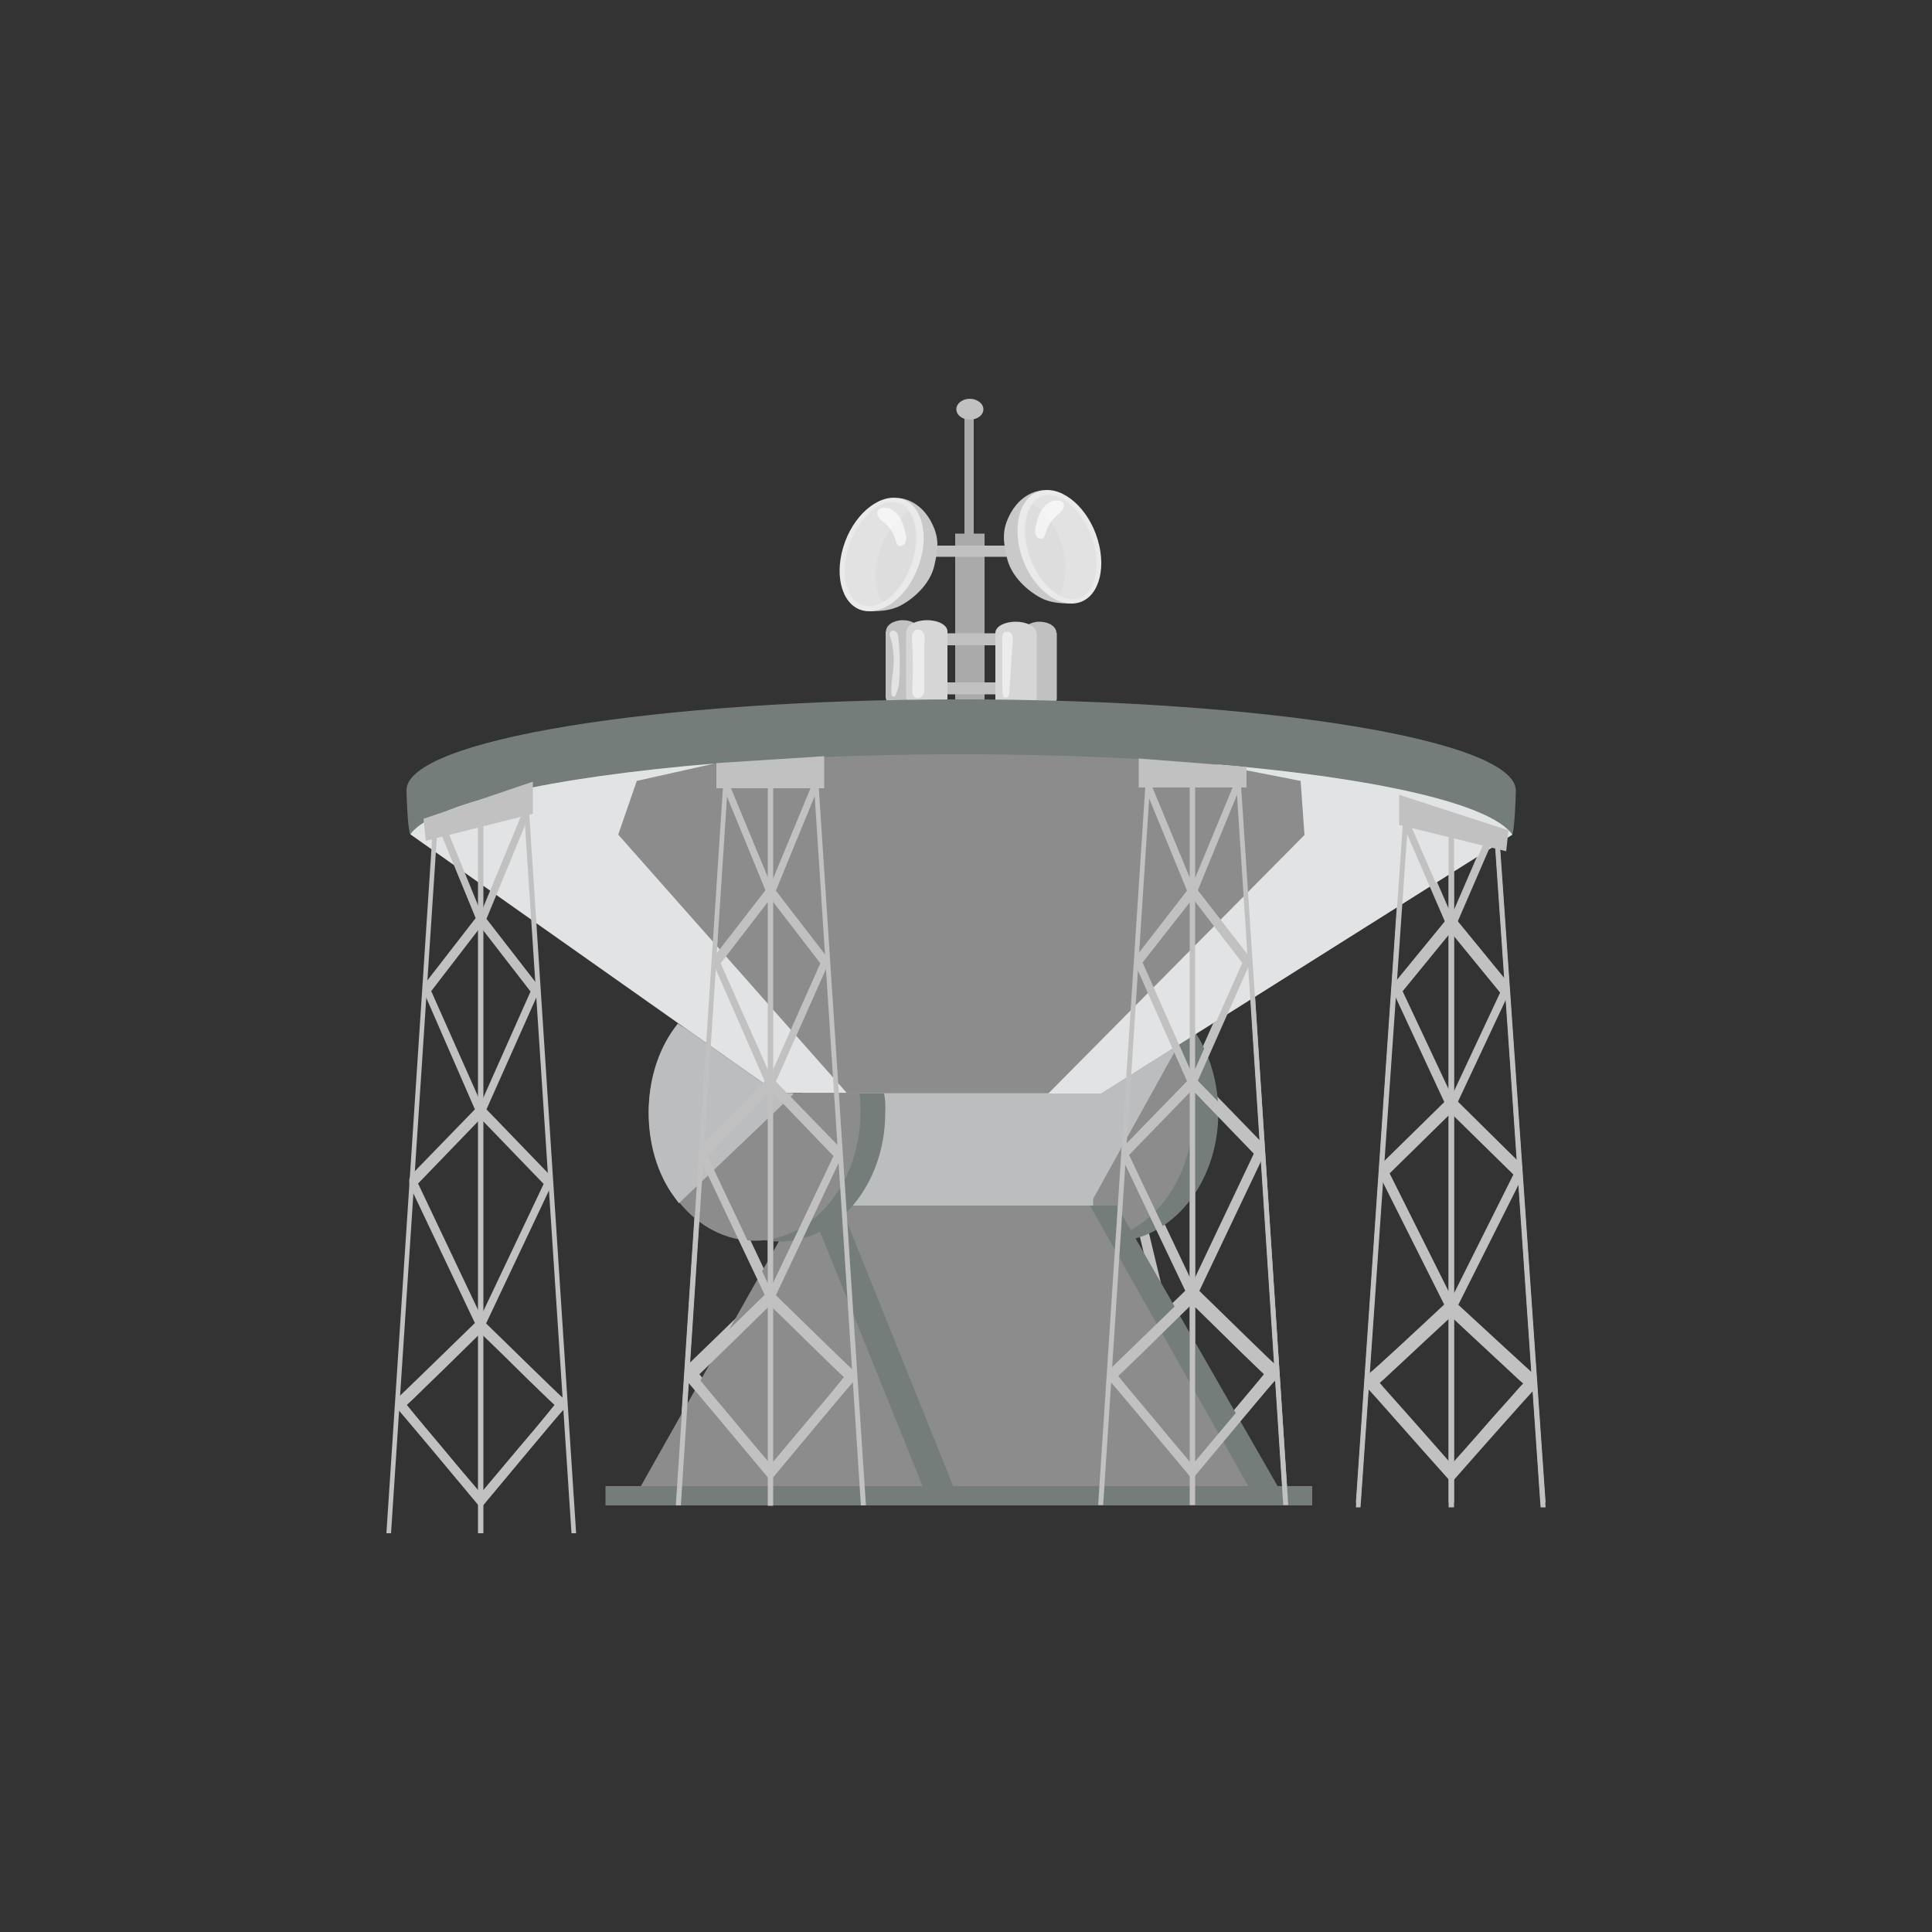 <?xml version="1.0" encoding="utf-8"?>
<!-- Generator: Adobe Illustrator 24.2.3, SVG Export Plug-In . SVG Version: 6.00 Build 0)  -->
<svg version="1.1" id="Layer_1" xmlns="http://www.w3.org/2000/svg" xmlns:xlink="http://www.w3.org/1999/xlink" x="0px" y="0px"
	 viewBox="0 0 500 500" style="enable-background:new 0 0 500 500;" xml:space="preserve">
<rect x="0" y="0" width="500" height="500" fill="#333333" stroke="none"/>
<style type="text/css">
	.st0{fill:#AAAAAA;}
	.st1{fill:#C1C1C1;}
	.st2{fill:#D6D6D6;}
	.st3{opacity:0.54;}
	.st4{fill:#FFFFFF;}
	.st5{fill:#C9C9C9;}
	.st6{fill:#EAEAEA;}
	.st7{fill:#E2E2E2;}
	.st8{fill:#DDDDDD;}
	.st9{opacity:0.66;}
	.st10{fill:#747D79;}
	.st11{fill:#8B8C8B;}
	.st12{fill:#B6C2BA;}
	.st13{fill:#545C59;}
	.st14{fill:#BBBDBF;}
	.st15{fill:#E2E3E4;}
</style>
<g>
	<rect x="247.2" y="138.1" class="st0" width="7.6" height="91.2"/>
	<rect x="236.9" y="163.9" class="st1" width="28.7" height="3.1"/>
	<rect x="236.9" y="176.6" class="st1" width="28.7" height="3.1"/>
	<path class="st1" d="M233.7,160.5c-2.5,0-4.4,1.3-4.4,2.9h-0.1v17.3h0.1c0,1.6,2,2.9,4.4,2.9c2.4,0,4.4-1.3,4.4-2.9v-17.3
		C238.1,161.8,236.1,160.5,233.7,160.5z"/>
	<path class="st2" d="M239.9,160.5c-2.9,0-5.3,1.3-5.3,2.9h-0.1v17.3h0.1c0,1.6,2.4,2.9,5.3,2.9s5.3-1.3,5.3-2.9v-17.3
		C245.2,161.8,242.9,160.5,239.9,160.5z"/>
	<path class="st1" d="M269,160.9c2.5,0,4.4,1.3,4.4,2.9h0.1v17.3h-0.1c0,1.6-2,2.9-4.4,2.9c-2.4,0-4.4-1.3-4.4-2.9v-17.2
		C264.7,162.2,266.6,160.9,269,160.9z"/>
	<path class="st2" d="M262.9,160.9c2.9,0,5.3,1.3,5.3,2.9h0.1v17.3h-0.1c0,1.6-2.4,2.9-5.3,2.9s-5.3-1.3-5.3-2.9v-17.2
		C257.5,162.2,259.9,160.9,262.9,160.9z"/>
	<g class="st3">
		<path class="st4" d="M236,165.2c0.3,4.5,0.3,8.9,0.1,13.4c0,0.8,0.1,1.7,1,2c0.7,0.2,1.4-0.2,1.8-0.7c0.3-0.5,0.4-1.1,0.3-1.7
			c0-3.6,0-7.3,0-10.9c0-1,0.6-3.6-1-4.2C236.4,162.4,235.9,164.3,236,165.2z"/>
	</g>
	<g class="st3">
		<path class="st4" d="M259.4,176.4c0,1.1,0,2.2,0.1,3.3c0,0.3,0.2,0.6,0.4,0.8c0.3,0.2,0.8,0,1-0.3c0.2-0.3,0.3-0.5,0.3-0.9
			c0.3-4.1,0.5-8.2,0.8-12.3c0.1-0.9,0.5-3.2-1.1-3.5c-2-0.3-1.5,2.1-1.5,3C259.4,169.8,259.4,173,259.4,176.4z"/>
	</g>
	<g class="st3">
		<path class="st4" d="M230.3,163.8c-0.1,0.3-0.1,0.8,0.1,1.1c0.7,2.1,0.9,4.3,0.9,6.5c-0.1,2.7-0.8,5.5-0.6,8.2
			c0,0.3,0.2,0.6,0.5,0.7c0.3,0,0.5-0.2,0.6-0.4c0.5-1.1,0.9-2.4,0.9-3.6c0.3-3.9,0.2-8-0.3-11.9
			C232.2,163.3,230.7,162.6,230.3,163.8z"/>
	</g>
	<rect x="222.7" y="227.4" class="st1" width="56.3" height="4.5"/>
	<rect x="222.7" y="215.5" class="st1" width="56.3" height="1.3"/>
	<rect x="222.7" y="219.5" class="st1" width="56.3" height="0.6"/>
	<rect x="222.7" y="215.5" class="st1" width="1" height="16.4"/>
	<rect x="231.3" y="215.5" class="st1" width="1" height="16.4"/>
	<rect x="241.9" y="215.5" class="st1" width="1" height="16.4"/>
	<rect x="250.3" y="215.5" class="st1" width="1" height="16.4"/>
	<rect x="259.2" y="215.5" class="st1" width="1" height="16.4"/>
	<rect x="268.2" y="215.5" class="st1" width="1" height="16.4"/>
	<rect x="277.9" y="215.5" class="st1" width="1" height="16.4"/>
	<rect x="249.4" y="229.9" class="st1" width="4" height="153.3"/>
	<path class="st1" d="M190.6,384.2h-0.3c-0.7-0.1-1.1-0.6-1-1.2c0.1-0.4,9.2-38.2,18.3-75.6c5.3-21.9,9.5-39.5,12.6-52
		c1.8-7.5,3.3-13.3,4.2-17.2c1.7-6.9,1.7-6.9,2.1-7.1c0.5-0.4,1.3-0.4,1.8,0c0.3,0.3,0.4,0.7,0.3,1c-0.9,2.8-24.3,100.1-36.7,151.3
		C191.6,384,191.1,384.3,190.6,384.2z M228.2,232.5L228.2,232.5z"/>
	<path class="st1" d="M206.4,384.2c-0.6,0.1-1.2-0.3-1.3-1c0-0.8,22.4-116.2,29.1-151.6c0.2-0.6,0.9-0.9,1.5-0.9
		c0.7,0.1,1.2,0.6,1,1.1c-0.3,1.5-28.8,148.8-29.1,151.4C207.5,383.9,207,384.3,206.4,384.2z M207.7,383.3L207.7,383.3z"/>
	<path class="st1" d="M207.1,379.9c-0.2,0-0.3-0.1-0.5-0.2l-12-15c-0.1-0.1-0.1-0.3-0.1-0.3c0.1-0.2,0.2-0.3,0.3-0.3l15.9-7.3
		l-9.9-17.7c-0.1-0.2,0-0.4,0.2-0.5c0,0,0,0,0.1,0l14.6-6.7l-8.7-17.8c-0.1-0.2,0-0.4,0.2-0.5l0,0l13.2-6.2l-7.8-16.8
		c-0.1-0.2,0-0.4,0.3-0.5l0,0l12-5.9l-7.8-11.7c-0.1-0.2-0.1-0.4,0.1-0.5l0,0l11.7-8.1l-6.4-13.7c-0.1-0.1,0-0.3,0.1-0.3
		c0.1-0.1,0.3-0.2,0.4-0.3l8.9-1.5l-5.8-12.2c-0.1-0.3,0-0.4,0.3-0.5h0.1l10.7-3.8c0.3-0.1,0.6,0,0.8,0.3c0.1,0.2,0,0.4-0.2,0.6
		h-0.1l-10.2,3.6l5.9,12.3c0.1,0.1,0.1,0.3,0,0.3c-0.1,0.1-0.3,0.2-0.4,0.3l-8.9,1.5l6.3,13.5c0.1,0.2,0,0.4-0.2,0.5l-11.7,8.1
		l7.8,11.8c0.1,0.2,0.1,0.4-0.2,0.6h-0.1l-12.1,6l7.8,16.8c0.1,0.2,0,0.4-0.3,0.5l0,0l-13.3,6.1l8.7,17.8c0.1,0.2,0,0.4-0.3,0.5l0,0
		l-14.5,6.5l9.9,17.7c0.1,0.2,0,0.4-0.2,0.5h-0.1l-15.8,7.3l11.7,14.6c0.2,0.2,0.1,0.4-0.1,0.6l-0.1,0.1
		C207.3,379.9,207.2,379.9,207.1,379.9z"/>
	<path class="st1" d="M311.5,384.2c-0.5,0.1-1.1-0.3-1.3-0.9c-12.3-51.3-35.7-148.5-36.7-151.3c-0.2-0.3,0-0.8,0.3-1
		c0.5-0.4,1.3-0.4,1.8,0c0.3,0.3,0.3,0.3,2.1,7.1c0.9,3.9,2.4,9.8,4.2,17.2c3.1,12.6,7.3,30.1,12.6,52c9,37.4,18.1,75.3,18.3,75.6
		c0.1,0.5-0.3,1-1,1.2H311.5z M273.7,232.5L273.7,232.5z M273.7,232.5L273.7,232.5z"/>
	<path class="st1" d="M295.6,384.2c-0.6,0.1-1.1-0.3-1.3-0.9c-0.3-2.6-28.9-149.9-29.1-151.4c-0.1-0.5,0.3-1,1.1-1.1
		c0.6-0.1,1.3,0.3,1.5,0.9c6.9,35.4,29.1,150.9,29.1,151.6C296.7,383.9,296.2,384.3,295.6,384.2z M294.3,383.3L294.3,383.3
		L294.3,383.3z"/>
	<path class="st1" d="M294.9,379.9c-0.1,0-0.3,0-0.3-0.1c-0.2-0.1-0.3-0.3-0.3-0.5c0,0,0-0.1,0.1-0.1l11.7-14.6l-15.8-7.3
		c-0.3-0.1-0.3-0.3-0.3-0.5v-0.1l9.9-17.7l-14.5-6.7c-0.3-0.1-0.3-0.3-0.3-0.5l0,0l8.7-17.8l-13.2-6.2c-0.3-0.1-0.3-0.3-0.3-0.5l0,0
		l7.8-16.8l-12.1-6c-0.2-0.1-0.3-0.3-0.3-0.5V284l7.8-11.8l-11.7-8.1c-0.2-0.1-0.3-0.3-0.2-0.5l6.3-13.5l-8.9-1.5
		c-0.2,0-0.3-0.1-0.4-0.3c-0.1-0.1-0.1-0.3,0-0.3l5.9-12.3l-10.2-3.6c-0.3-0.1-0.3-0.3-0.3-0.5v-0.1c0.2-0.3,0.5-0.3,0.8-0.3
		l10.7,3.8c0.3,0.1,0.3,0.3,0.3,0.5v0.1l-5.8,12.2l8.9,1.5c0.2,0,0.3,0.1,0.4,0.3c0.1,0.1,0.1,0.3,0,0.3l-6.4,13.7l11.7,8.1
		c0.2,0.1,0.3,0.3,0.2,0.5l0,0l-7.8,11.7l12,5.9c0.2,0.1,0.3,0.3,0.3,0.5l0,0l-7.8,16.8l13.2,6.2c0.3,0.1,0.3,0.3,0.3,0.5l0,0
		l-8.7,17.8l14.6,6.7c0.3,0.1,0.3,0.3,0.3,0.5c0,0,0,0,0,0.1l-9.9,17.7l15.9,7.3c0.1,0.1,0.3,0.2,0.3,0.3c0.1,0.1,0,0.3-0.1,0.3
		l-12,15C295.3,379.9,295.1,379.9,294.9,379.9z"/>
	<rect x="240.3" y="141.2" class="st1" width="22.5" height="2.9"/>
	<path class="st5" d="M277.9,156.1c0,0-4.9,0.5-8.4-1.3s-7.8-5.6-8.9-10.4c-1.1-4.8-1.3-7.5,1-11.7c3.3-5.8,8.3-5.8,8.3-5.8
		L277.9,156.1z"/>
	<path class="st6" d="M264.2,143.3c2.4,8.1,8.8,13.7,14.3,12.8c5.5-0.9,8-8.3,5.6-16.4c-2.4-8.1-8.8-13.7-14.3-12.8
		C264.3,127.9,261.9,135.2,264.2,143.3z"/>
	<path class="st7" d="M266.1,143.1c2.2,7.4,7.8,12.7,12.4,11.9s6.6-7.5,4.4-14.9c-2.2-7.4-7.8-12.7-12.4-11.9
		C265.9,129,263.9,135.7,266.1,143.1z"/>
	<path class="st8" d="M266.3,143c-1.5-5.1-1-9.8,0.9-12.5c3.3,1.9,6.3,5.9,7.7,10.9s1,9.8-0.9,12.5C270.7,152,267.7,148,266.3,143z"
		/>
	<g class="st9">
		<path class="st4" d="M275.3,131.3c-0.3,0.8-0.9,1.4-1.6,1.9c-1.5,1.3-2.6,2.9-3.1,4.8c-0.2,0.5-0.3,1.2-1,1.4
			c-0.7,0.1-1.3-0.3-1.5-0.9c-0.3-0.8-0.3-1.6,0-2.5c0.5-2.1,1.1-4.3,3.1-5.7C272.5,129.1,276,129.2,275.3,131.3z"/>
	</g>
	<path class="st5" d="M224.5,158.1c0,0,4.9,0.5,8.4-1.3c3.5-1.8,7.8-5.6,8.9-10.4s1.3-7.5-1-11.7c-3.3-5.8-8.3-5.8-8.3-5.8
		L224.5,158.1z"/>
	<path class="st6" d="M238.1,145.3c-2.4,8.1-8.8,13.7-14.3,12.8c-5.5-0.9-8-8.3-5.6-16.4c2.4-8.1,8.8-13.7,14.3-12.8
		C238,129.8,240.6,137.2,238.1,145.3z"/>
	<path class="st7" d="M236.3,145c-2.2,7.4-7.8,12.7-12.4,11.8c-4.6-0.9-6.6-7.5-4.4-14.9c2.2-7.4,7.8-12.7,12.4-11.9
		C236.5,130.8,238.5,137.6,236.3,145z"/>
	<path class="st8" d="M236.1,144.9c1.5-5.1,1-9.8-0.9-12.5c-3.3,1.9-6.3,5.9-7.7,10.9c-1.5,5-1,9.8,0.9,12.5
		C231.7,153.9,234.7,149.9,236.1,144.9z"/>
	<g class="st9">
		<path class="st4" d="M227.1,133.3c0.3,0.8,0.9,1.4,1.6,1.8c1.5,1.3,2.6,2.9,3.1,4.8c0.2,0.5,0.3,1.2,1,1.4
			c0.7,0.1,1.3-0.3,1.5-0.9c0.3-0.8,0.3-1.6,0-2.5c-0.5-2.1-1.1-4.3-3.1-5.7C229.9,130.9,226.4,131.1,227.1,133.3z"/>
	</g>
	<path class="st1" d="M250.3,377.5c-0.3,0-0.9,0-1.5-0.1c-1.1-0.1-2.7-0.3-4.8-0.5c-3.5-0.4-8.3-1.1-14.4-2
		c-10.3-1.5-20.7-3.1-20.8-3.1c-0.3-0.1-0.5-0.3-0.4-0.5c0.1-0.3,0.4-0.4,0.7-0.3c15.1,2.3,37.8,5.7,41.1,5.7h0.1
		c0.3-1.6,0.4-3.3,0.5-4.8l-40.7-8.1c-0.3-0.1-0.5-0.3-0.4-0.5l2.7-14.1c0-0.1,0.1-0.3,0.3-0.3c0.2-0.1,0.3-0.1,0.4-0.1l37.2,4.3
		v-6.3l-35.8-5.4c-0.3,0-0.5-0.3-0.5-0.5l0,0l3.3-16.7c0-0.2,0.1-0.3,0.3-0.3c0.2-0.1,0.3-0.1,0.4-0.1l32.4,3.8v-6.3l-31.2-3.5
		c-0.2,0-0.3-0.1-0.3-0.2c-0.1-0.1-0.2-0.3-0.1-0.3l2.2-11.6c0.1-0.3,0.3-0.4,0.6-0.4l29.5,1.9v-5.1l-28.3-2.8
		c-0.2,0-0.3-0.1-0.4-0.2c-0.1-0.1-0.2-0.3-0.1-0.3l2.8-14.5c0.1-0.3,0.3-0.4,0.6-0.4l25.3,1.2l-0.5-5.7l-23.5-1.9
		c-0.2,0-0.3-0.1-0.4-0.2c-0.1-0.1-0.2-0.3-0.1-0.3l2.2-11.7c0.1-0.3,0.3-0.4,0.6-0.4l21,1.3l-0.1-6.5l-19.5-1.4
		c-0.2,0-0.3-0.1-0.4-0.2c-0.1-0.1-0.2-0.2-0.1-0.3l1.5-11.8c0.1-0.3,0.3-0.4,0.6-0.4l18,1.2l0.5-5.5l-16.7-1
		c-0.3,0-0.6-0.3-0.5-0.5c0.1-0.3,0.3-0.4,0.6-0.4l17.3,1.1c0.3,0,0.6,0.3,0.5,0.5l-0.6,6.4c0,0.2-0.1,0.3-0.2,0.3
		c-0.2,0.1-0.3,0.1-0.4,0.1l-18-1.2l-1.5,10.9l19.5,1.4c0.3,0,0.5,0.2,0.5,0.4l0.1,7.4c0,0.2-0.1,0.3-0.2,0.3
		c-0.2,0.1-0.3,0.2-0.4,0.1l-21.1-1.3l-2.1,10.9l23.2,2c0.3,0,0.5,0.2,0.5,0.4l0.6,6.7c0,0.2-0.1,0.3-0.2,0.3
		c-0.2,0.1-0.3,0.2-0.4,0.1l-25.4-1.2l-2.7,13.6l28.2,2.8c0.3,0,0.5,0.2,0.5,0.4v5.9c0,0.2-0.1,0.3-0.2,0.3
		c-0.2,0.1-0.3,0.2-0.4,0.1l-29.6-1.9l-2.1,10.7l31.1,3.5c0.3,0,0.5,0.2,0.5,0.4l-0.1,7.3c0,0.2-0.1,0.3-0.2,0.3
		c-0.2,0.1-0.3,0.1-0.5,0.1l-32.5-3.8l-3.1,15.9l35.7,5.6c0.3,0,0.4,0.2,0.5,0.4v7.1c0,0.2-0.1,0.3-0.2,0.3
		c-0.2,0.1-0.3,0.2-0.5,0.1l-37.3-4.4l-2.6,13.3l40.7,8.1c0.3,0,0.4,0.3,0.4,0.4c0,0.5-0.3,4.8-0.6,5.7
		C251.2,377.5,250.9,377.5,250.3,377.5z"/>
	<path class="st1" d="M252.5,377.5c-0.7,0-0.9-0.1-1.1-0.4c-0.4-0.9-0.6-5.2-0.6-5.7c0-0.3,0.2-0.4,0.4-0.4l40.7-8.1l-2.6-13.3
		l-37.3,4.3c-0.2,0-0.3,0-0.5-0.1c-0.1-0.1-0.2-0.2-0.2-0.3v-7.1c0-0.3,0.3-0.4,0.5-0.4l35.7-5.4l-3.1-15.9l-32.5,3.8
		c-0.2,0-0.3,0-0.5-0.1c-0.1-0.1-0.2-0.2-0.2-0.3v-7.3c0-0.3,0.3-0.4,0.5-0.4l31.1-3.5l-2.1-10.7l-29.6,1.9c-0.2,0-0.3,0-0.4-0.1
		c-0.1-0.1-0.2-0.2-0.2-0.3v-5.9c0-0.3,0.3-0.4,0.5-0.4l28.2-2.8l-2.7-13.6l-25.4,1.2c-0.2,0-0.3,0-0.4-0.1s-0.2-0.3-0.2-0.3
		l0.6-6.7c0.1-0.3,0.3-0.4,0.5-0.4l23.3-1.9l-2.1-10.9l-21.1,1.3c-0.2,0-0.3,0-0.4-0.1c-0.1-0.1-0.2-0.2-0.2-0.3l0.1-7.4
		c0-0.3,0.3-0.4,0.5-0.4l19.5-1.4l-1.5-10.9l-18,1.2c-0.2,0-0.3,0-0.4-0.1c-0.1-0.1-0.2-0.2-0.2-0.3l-0.6-6.4c0-0.3,0.3-0.5,0.5-0.5
		l17.3-1.1c0.3-0.1,0.6,0.2,0.6,0.4c0,0.3-0.2,0.5-0.5,0.5l-16.7,1l0.6,5.5l18-1.2c0.3-0.1,0.6,0.2,0.6,0.4l1.5,11.8
		c0,0.1,0,0.3-0.1,0.3c-0.1,0.1-0.3,0.2-0.4,0.2l-19.6,1.3l-0.1,6.5l21-1.3c0.3,0,0.5,0.1,0.6,0.4l2.2,11.7c0,0.1,0,0.3-0.1,0.3
		c-0.1,0.1-0.3,0.2-0.4,0.2l-23.3,1.7l-0.5,5.7l25.3-1.2c0.3,0,0.5,0.2,0.6,0.4l2.8,14.5c0,0.1,0,0.3-0.1,0.3s-0.3,0.2-0.4,0.2
		l-28.2,2.8v5.1l29.5-1.9c0.3,0,0.5,0.1,0.6,0.4l2.2,11.6c0,0.1,0,0.3-0.1,0.3s-0.3,0.2-0.4,0.2l-31.3,3.6v6.3l32.4-3.8
		c0.2,0,0.3,0,0.4,0.1c0.1,0.1,0.2,0.2,0.3,0.3l3.3,16.7c0,0.3-0.2,0.4-0.5,0.5l-35.8,5.4v6.3l37.2-4.3c0.2,0,0.3,0,0.4,0.1
		c0.1,0.1,0.2,0.2,0.3,0.3l2.7,14.1c0,0.3-0.2,0.4-0.4,0.5l-40.7,8.1c0.1,1.6,0.3,3.3,0.5,4.8h0.1c3.3,0,26.1-3.3,41.1-5.7
		c0.3-0.1,0.6,0.1,0.7,0.3c0.1,0.3-0.2,0.5-0.4,0.5c-0.1,0-10.5,1.6-20.8,3.1c-6.1,0.9-10.9,1.5-14.4,2c-2.1,0.3-3.7,0.4-4.8,0.5
		C253.3,377.5,252.9,377.5,252.5,377.5z"/>
	<path class="st1" d="M227.3,384.2L227.3,384.2c-0.8,0-1.3-0.5-1.3-1l15.6-151.5c0.2-0.6,0.8-1,1.4-0.9c0.7,0.1,1.2,0.5,1.2,1
		l-15.6,151.5C228.4,384,227.9,384.3,227.3,384.2z"/>
	<rect x="237.7" y="205.4" class="st1" width="25.3" height="2"/>
	<rect x="238.3" y="196.5" class="st1" width="25.3" height="2"/>
	<rect x="238.2" y="187.6" class="st1" width="25.3" height="2"/>
	<rect x="245.2" y="213.1" class="st1" width="11.5" height="14.2"/>
	<rect x="249.6" y="105.9" class="st0" width="2.4" height="33.1"/>
	<path class="st1" d="M254.5,105.9c0,1.5-1.5,2.7-3.5,2.7c-2,0-3.5-1.2-3.5-2.7s1.6-2.7,3.5-2.7
		C252.8,103.2,254.5,104.4,254.5,105.9z"/>
	<rect x="222.7" y="226.9" class="st0" width="56.3" height="5.9"/>
	<path class="st1" d="M279,384.2c-0.6,0.1-1.1-0.3-1.3-0.9l-21-151.5c-0.1-0.5,0.4-1,1.1-1.1c0.6-0.1,1.2,0.3,1.4,0.9l21,151.5
		C280.3,383.6,279.7,384.1,279,384.2L279,384.2z"/>
	<rect x="184.9" y="380.3" class="st0" width="132.1" height="8.3"/>
	<g id="Layer_1-2">
		<polygon class="st1" points="363.2,209.8 364.4,209.8 352.1,388.9 350.9,388.9 		"/>
		<polygon class="st1" points="387.8,213.1 400,388.9 398.7,388.9 386.6,213.1 		"/>
		<rect x="374.9" y="209.8" class="st1" width="1.4" height="179"/>
		<path class="st1" d="M375.6,382.4c0.1,0,0.2-0.1,0.3-0.2c7.9-9,19.9-22.5,20.9-23.5c0.2-0.1,0.3-0.3,0.3-0.3
			c0.2-0.5,0.3-1,0.2-1.5c0-0.4-0.1-0.9-0.3-1.2c-0.1-0.1-0.1-0.2-0.2-0.2c-0.9-0.8-11.9-10.9-19.8-18.2l16.7-33.3
			c0.2-0.5,0.3-1,0.3-1.5c0-0.5-0.2-0.9-0.4-1.3l-16.5-16.3l13.1-27.9c0.2-0.5,0.3-1,0.3-1.5c0-0.4-0.1-0.9-0.3-1.3l-13.1-16
			l10.3-23.8c0.3-0.6,0-0.7-0.3-1.4c-0.3-0.7-1.1,0-1.1,0l-10.5,24.3c-0.2,0.4-0.3,0.9-0.2,1.5c0,0.4,0.1,0.9,0.3,1.3l13,16
			l-13.1,28c-0.2,0.5-0.3,1-0.3,1.5c0,0.4,0.2,0.9,0.4,1.3l16.5,16.2l-16.7,33.4c-0.2,0.5-0.3,1-0.3,1.5s0.2,0.9,0.4,1.3l10.5,9.8
			c3,2.8,5.5,5.1,7.2,6.7l1.7,1.5l-1.8,1.9c-1.7,2-4.2,4.7-7.2,8.1c-5.1,5.9-10.4,11.8-10.5,11.9c-0.3,0.7-0.5,1.5-0.3,2.2
			C375.1,382,375.3,382.4,375.6,382.4z"/>
		<path class="st1" d="M375.6,382.4c0.3,0,0.5-0.4,0.6-1c0.2-0.8,0.1-1.5-0.3-2.2c-0.1-0.1-5.3-6-10.5-11.9c-3-3.4-5.5-6.2-7.2-8.1
			l-1.7-2l1.7-1.5c1.7-1.6,4.2-3.9,7.2-6.7l10.5-9.8c0.3-0.3,0.4-0.9,0.4-1.3c0.1-0.5,0-1.1-0.3-1.5l-16.7-33.4l16.5-16.2
			c0.3-0.3,0.4-0.9,0.4-1.3c0.1-0.5,0-1-0.3-1.5l-13.2-28.1l13-15.9c0.3-0.3,0.3-0.9,0.3-1.3c0-0.5,0-1-0.2-1.5l-11.1-25.5
			c-0.3-0.6-0.7-0.5-0.9,0.2c-0.3,0.8-0.2,1.6,0.1,2.4l10.3,23.8l-13.1,16c-0.3,0.4-0.3,0.9-0.3,1.3c0,0.5,0,1,0.3,1.5l13.1,27.9
			L357.7,301c-0.3,0.3-0.4,0.9-0.4,1.3c-0.1,0.5,0,1.1,0.3,1.5l16.7,33.3c-7.9,7.4-18.8,17.5-19.8,18.2c-0.1,0-0.2,0.1-0.2,0.2
			c-0.2,0.3-0.3,0.8-0.3,1.2c-0.1,0.5,0,1,0.3,1.5c0.1,0.2,0.2,0.3,0.3,0.3c1,1,12.9,14.6,20.9,23.5
			C375.3,382.3,375.5,382.4,375.6,382.4z"/>
		<polygon class="st1" points="362.1,212.3 389.7,219 390.4,213.7 362.1,204.5 		"/>
		<polygon class="st1" points="321,199.3 319.8,199.3 332.1,388.3 333.3,388.3 		"/>
		<polygon class="st1" points="296.6,199.3 284.2,388.3 285.5,388.3 297.8,199.3 		"/>
		<rect x="307.9" y="199.3" class="st1" width="1.4" height="188.9"/>
		<path class="st1" d="M308.6,381.4c-0.1,0-0.2-0.1-0.3-0.2c-7.9-9.5-19.9-23.8-20.9-24.9c-0.2-0.1-0.3-0.3-0.3-0.4
			c-0.2-0.5-0.3-1.1-0.2-1.6c0-0.4,0.1-0.9,0.3-1.3c0.1-0.1,0.1-0.2,0.2-0.2c0.9-0.9,11.9-11.5,19.8-19.2l-16.6-35.2
			c-0.2-0.5-0.3-1.1-0.3-1.6c0-0.5,0.1-0.9,0.4-1.4l16.6-17.1l-13.1-29.5c-0.2-0.5-0.3-1-0.3-1.5c0-0.5,0.1-0.9,0.3-1.4l13.1-16.9
			l-10.3-25.1c-0.3-0.8-0.3-1.6-0.1-2.5c0.3-0.8,0.6-0.8,0.9-0.2l11.1,26.8c0.2,0.5,0.3,1,0.2,1.5c0,0.5-0.1,0.9-0.3,1.4l-13,16.9
			l13.1,29.7c0.2,0.5,0.3,1.1,0.3,1.6c0,0.5-0.2,0.9-0.4,1.4l-16.5,17.1l16.7,35.2c0.2,0.5,0.3,1.1,0.3,1.7c0,0.5-0.2,0.9-0.4,1.4
			c-0.1,0-5.3,5.2-10.5,10.3c-3,3-5.5,5.3-7.2,7l-1.7,1.6l1.7,2.1c1.7,2.1,4.2,5,7.2,8.6l10.5,12.5c0.3,0.7,0.5,1.5,0.3,2.3
			C309.1,381.1,308.9,381.4,308.6,381.4z"/>
		<path class="st1" d="M308.6,381.4c-0.3,0-0.5-0.4-0.6-1c-0.2-0.8-0.1-1.6,0.3-2.3l10.5-12.5l7.2-8.6l1.7-2.1l-1.7-1.6
			c-1.7-1.7-4.2-4-7.2-7c-5.1-5.1-10.5-10.2-10.5-10.3c-0.3-0.4-0.4-0.9-0.4-1.4c-0.1-0.6,0-1.2,0.3-1.7l16.7-35.2l-16.5-17.1
			c-0.3-0.4-0.4-0.9-0.4-1.4c0-0.6,0-1.1,0.3-1.6l13.2-29.7l-13-16.9c-0.3-0.4-0.3-0.9-0.3-1.4s0-1,0.2-1.5l11.1-26.8
			c0.3-0.7,0.7-0.6,0.9,0.2c0.3,0.8,0.3,1.7-0.1,2.5L309.7,229l13.1,16.9c0.3,0.4,0.3,0.9,0.3,1.4s0,1.1-0.3,1.5l-13,29.6l16.6,17.1
			c0.3,0.4,0.4,0.9,0.4,1.4c0.1,0.6,0,1.1-0.3,1.6L310,333.7c7.9,7.7,18.8,18.4,19.8,19.2c0.1,0,0.2,0.1,0.2,0.2
			c0.2,0.3,0.3,0.8,0.3,1.3c0.1,0.6,0,1.1-0.2,1.6c-0.1,0.2-0.2,0.3-0.3,0.4c-1,1-12.9,15.3-20.9,24.9
			C308.9,381.4,308.7,381.5,308.6,381.4z"/>
		<polygon class="st1" points="322.6,202.6 294.7,202.6 294.7,195.1 322.6,197.2 		"/>
		<polygon class="st1" points="211.7,199.5 210.5,199.5 222.8,388.3 224.1,388.3 		"/>
		<polygon class="st1" points="187.3,199.5 174.9,388.3 176.2,388.3 188.5,199.5 		"/>
		<rect x="198.7" y="199.5" class="st1" width="1.4" height="188.9"/>
		<path class="st1" d="M199.3,381.6c-0.1,0-0.2-0.1-0.3-0.2c-7.9-9.5-19.9-23.8-20.9-24.9c-0.2-0.1-0.3-0.3-0.3-0.3
			c-0.2-0.5-0.3-1.1-0.2-1.6c0-0.4,0.1-0.9,0.3-1.3c0.1-0.1,0.1-0.2,0.2-0.2c0.9-0.9,11.9-11.5,19.8-19.2l-16.7-35.2
			c-0.2-0.5-0.3-1.1-0.3-1.6c0-0.5,0.2-0.9,0.4-1.4l16.6-17.1L185,249.1c-0.2-0.5-0.3-1-0.3-1.5c0-0.5,0.1-0.9,0.3-1.4l13.1-16.9
			l-10.3-25.1c-0.3-0.8-0.3-1.7-0.1-2.5c0.3-0.8,0.6-0.8,0.9-0.2l11.1,26.8c0.2,0.5,0.3,1,0.2,1.5c0,0.5-0.1,0.9-0.3,1.4L186.6,248
			l13.2,29.7c0.2,0.5,0.3,1.1,0.3,1.6s-0.2,0.9-0.4,1.4l-16.5,17.1l16.7,35.2c0.2,0.5,0.3,1.1,0.3,1.6s-0.2,0.9-0.4,1.4
			c-0.1,0.1-5.3,5.2-10.5,10.3l-7.2,7l-1.7,1.6l1.7,2.1c1.7,2.1,4.2,5,7.2,8.6c5.1,6.3,10.4,12.5,10.5,12.5c0.3,0.7,0.5,1.5,0.3,2.3
			C199.9,381.2,199.6,381.6,199.3,381.6z"/>
		<path class="st1" d="M199.3,381.6c-0.3,0-0.5-0.4-0.6-1c-0.2-0.8,0-1.6,0.3-2.3c0.1-0.1,5.3-6.3,10.5-12.5
			c3.1-3.6,5.5-6.5,7.2-8.6l1.7-2.1l-1.6-1.6c-1.7-1.7-4.2-4-7.2-7c-5.1-5.1-10.5-10.2-10.5-10.3c-0.3-0.4-0.4-0.9-0.4-1.4
			c-0.1-0.6,0-1.1,0.3-1.6l16.7-35.2l-16.5-17.1c-0.3-0.4-0.4-0.9-0.4-1.4c-0.1-0.6,0-1.1,0.3-1.6l13.2-29.7l-13.1-17
			c-0.3-0.4-0.3-0.9-0.3-1.4s0-1,0.2-1.5l11.1-26.8c0.3-0.7,0.7-0.6,0.9,0.2c0.3,0.9,0.2,1.7-0.1,2.5l-10.3,25.1l13.1,16.9
			c0.3,0.4,0.3,0.9,0.3,1.4s0,1.1-0.3,1.5l-13.1,29.5l16.5,17.1c0.3,0.4,0.4,0.9,0.4,1.4c0.1,0.6,0,1.1-0.3,1.6l-16.7,35.2
			c7.9,7.7,18.8,18.4,19.8,19.2c0.1,0.1,0.2,0.1,0.2,0.2c0.2,0.3,0.3,0.8,0.3,1.2c0.1,0.6,0,1.2-0.3,1.7c-0.1,0.2-0.2,0.3-0.3,0.3
			c-1,1-12.9,15.3-20.8,24.9C199.6,381.6,199.4,381.7,199.3,381.6z"/>
		<polygon class="st1" points="213.3,202.8 185.4,202.8 185.4,196.3 213.3,194.5 		"/>
		<path class="st10" d="M315.3,288c0,18.4-12.3,33.3-27.4,33.3c-15.1,0-27.4-14.9-27.4-33.3c0-18.4,12.3-33.3,27.4-33.3
			C303,254.6,315.3,269.5,315.3,288z"/>
		<path class="st11" d="M308.8,288c0,18.4-12.3,33.3-27.4,33.3s-27.4-14.9-27.4-33.3c0-18.4,12.3-33.3,27.4-33.3
			S308.8,269.5,308.8,288z"/>
		<rect x="217.2" y="283" class="st12" width="65.7" height="48.2"/>
		<polygon class="st10" points="289,312 281.1,312 322.7,384.7 330.7,384.7 		"/>
		<polygon class="st11" points="206.8,312 165.8,384.7 323.1,384.7 282.1,312 		"/>
		<polygon class="st10" points="217.5,312 209.5,312 238.8,384.7 246.7,384.7 		"/>
		<rect x="156.7" y="384.6" class="st10" width="182.9" height="5"/>
		<rect x="238.4" y="283" class="st13" width="23.1" height="17"/>
		<rect x="240.6" y="290.2" class="st12" width="18.8" height="2.5"/>
		<rect x="240.6" y="295.1" class="st12" width="18.8" height="2.5"/>
		<rect x="240.6" y="285.3" class="st12" width="18.8" height="2.5"/>
		<polygon class="st14" points="213.6,311.7 282.1,311.7 305,270.4 207.1,281.2 		"/>
		<path class="st10" d="M228.8,282.9h-26v-21h-12.6v-4.2c-9.4,5.3-15.9,16.9-15.9,30.3c0,18.4,12.3,33.3,27.4,33.3
			c15.1,0,27.4-14.9,27.4-33.3C229.2,286.3,229.1,284.5,228.8,282.9z"/>
		<path class="st11" d="M222.4,282.9h-19.5v-21h-12.6v-6.8c-12.8,2.8-22.4,16.5-22.4,32.7c0,18.4,12.3,33.3,27.4,33.3
			s27.4-14.9,27.4-33.3C222.7,286.3,222.7,284.5,222.4,282.9z"/>
		<path class="st14" d="M175.4,265c-9.3,11.3-10.1,30.9-1.8,43.5c0.7,1,1.4,2,2.1,2.9l29.7-28.3L175.4,265z"/>
		<polygon class="st11" points="285.2,282.9 391.4,216 389.8,202.1 243.1,184.2 113.9,202.1 106.3,216 201.1,282.9 		"/>
		<path class="st10" d="M105.2,204.5c0,0.9,0.3,10.5,1,11.5c8.3-11.7,69-20.8,142.5-20.8s134.2,9.1,142.6,20.9
			c0.7-0.9,1-10.5,1-11.5c0-13-64.3-23.6-143.6-23.6S105.2,191.5,105.2,204.5z"/>
		<path class="st15" d="M164.8,202.1l20.1-4.5c-42.4,3.5-72.9,10.3-78.7,18.3l94.9,66.9h18L160,216L164.8,202.1z"/>
		<path class="st15" d="M314.6,197.8l22,4.3l1,14l-66.3,66.9h13.7L391.4,216C385.8,208,356,201.3,314.6,197.8z"/>
		<polygon class="st1" points="321,200.6 319.8,200.6 332.1,389.5 333.4,389.5 		"/>
		<polygon class="st1" points="296.6,200.6 284.2,389.5 285.5,389.5 297.8,200.6 		"/>
		<rect x="307.9" y="200.6" class="st1" width="1.4" height="188.9"/>
		<path class="st1" d="M308.6,382.7c-0.1,0-0.2-0.1-0.3-0.2c-7.9-9.5-19.9-23.8-20.9-24.9c-0.2-0.1-0.3-0.3-0.3-0.3
			c-0.2-0.5-0.3-1.1-0.2-1.7c0-0.4,0.1-0.9,0.3-1.2c0.1-0.1,0.1-0.2,0.2-0.2c0.9-0.9,11.9-11.5,19.8-19.2l-16.7-35.1
			c-0.2-0.5-0.3-1.1-0.3-1.6c0-0.5,0.1-0.9,0.4-1.4l16.6-17.1l-13.1-29.5c-0.2-0.5-0.3-1-0.3-1.5c0-0.5,0.1-0.9,0.3-1.4l13.1-16.9
			l-10.3-25.1c-0.3-0.8-0.3-1.7,0-2.5s0.6-0.8,0.9-0.2l11.1,26.8c0.2,0.5,0.3,1,0.2,1.5c0,0.5-0.2,0.9-0.3,1.4l-13.1,16.7l13.2,29.7
			c0.2,0.5,0.3,1.1,0.3,1.6c0,0.5-0.2,0.9-0.4,1.4l-16.6,17.1l16.7,35.2c0.2,0.5,0.3,1.1,0.3,1.7c0,0.5-0.2,0.9-0.4,1.4l-10.5,10.3
			c-3,3-5.5,5.3-7.2,7l-1.7,1.6l1.7,2.1c1.7,2.1,4.2,5,7.2,8.6c5.1,6.2,10.4,12.4,10.5,12.5c0.3,0.7,0.5,1.5,0.3,2.3
			C309.1,382.3,308.9,382.7,308.6,382.7z"/>
		<path class="st1" d="M308.6,382.7c-0.3,0-0.5-0.4-0.6-1c-0.2-0.8,0-1.6,0.3-2.3c0.1-0.1,5.3-6.3,10.5-12.5c3-3.6,5.5-6.5,7.2-8.6
			l1.7-2.1l-1.7-1.6c-1.7-1.7-4.2-4-7.2-7l-10.5-10.3c-0.3-0.4-0.4-0.9-0.4-1.4c-0.1-0.6,0-1.1,0.3-1.7l16.7-35.2l-16.5-17.1
			c-0.3-0.4-0.4-0.9-0.4-1.4c-0.1-0.6,0-1.1,0.3-1.6l13.2-29.7l-13-16.9c-0.3-0.4-0.3-0.9-0.3-1.4c0-0.5,0-1,0.2-1.5l11.1-26.8
			c0.3-0.7,0.7-0.6,0.9,0.2c0.3,0.9,0.2,1.7-0.1,2.5l-10.3,25.1l13.1,16.9c0.3,0.4,0.3,0.9,0.3,1.4c0,0.5,0,1.1-0.3,1.5l-13.1,29.5
			l16.6,17.1c0.3,0.4,0.4,0.9,0.4,1.4c0.1,0.6,0,1.1-0.3,1.6l-16.7,35.1c7.9,7.7,18.8,18.4,19.8,19.2c0.1,0.1,0.2,0.1,0.2,0.2
			c0.2,0.3,0.3,0.8,0.3,1.2c0.1,0.6,0,1.1-0.2,1.7c-0.1,0.2-0.2,0.3-0.3,0.3c-1,1-12.9,15.3-20.9,24.9
			C308.9,382.6,308.8,382.7,308.6,382.7z"/>
		<polygon class="st1" points="322.6,203.8 294.7,203.8 294.7,196.3 322.6,198.5 		"/>
		<polygon class="st1" points="211.7,200.8 210.5,200.8 222.8,389.6 224.1,389.6 		"/>
		<polygon class="st1" points="187.3,200.8 174.9,389.6 176.2,389.6 188.5,200.8 		"/>
		<rect x="198.7" y="200.8" class="st1" width="1.4" height="188.9"/>
		<path class="st1" d="M199.3,382.9c-0.1,0-0.2-0.1-0.3-0.2c-7.9-9.5-19.9-23.8-20.9-24.9c-0.2-0.1-0.3-0.3-0.3-0.4
			c-0.2-0.5-0.3-1.1-0.2-1.6c0-0.4,0.1-0.9,0.3-1.3c0.1-0.1,0.1-0.2,0.2-0.2c0.9-0.8,11.9-11.5,19.8-19.2l-16.7-35.2
			c-0.2-0.5-0.3-1.1-0.3-1.6c0-0.5,0.2-1,0.4-1.4l16.6-17.1L185,250.3c-0.2-0.5-0.3-1-0.3-1.6c0-0.5,0.1-0.9,0.3-1.4l13.1-16.9
			l-10.3-25.1c-0.3-0.8-0.3-1.6-0.1-2.5c0.3-0.7,0.7-0.8,0.9-0.2l11.1,26.8c0.2,0.5,0.3,1,0.2,1.5c0,0.5-0.2,0.9-0.3,1.4l-13.1,17
			l13.2,29.7c0.2,0.5,0.3,1.1,0.3,1.6c0,0.5-0.2,1-0.4,1.5l-16.5,17.1l16.7,35.2c0.2,0.5,0.3,1.1,0.3,1.6c0,0.5-0.1,0.9-0.4,1.4
			c-0.1,0.1-5.3,5.2-10.5,10.3c-3.1,3-5.5,5.3-7.2,7l-1.6,1.5l1.7,2.1c1.7,2.1,4.2,5,7.2,8.6c5.1,6.2,10.4,12.4,10.5,12.5
			c0.3,0.7,0.5,1.5,0.3,2.3C199.9,382.4,199.6,382.9,199.3,382.9z"/>
		<path class="st1" d="M199.3,382.9c-0.3,0-0.5-0.4-0.6-1c-0.2-0.8,0-1.6,0.3-2.3c0.1-0.1,5.3-6.3,10.5-12.5
			c3.1-3.6,5.5-6.5,7.2-8.6l1.7-2.1l-1.7-1.6l-7.2-7c-5.1-5.1-10.5-10.2-10.5-10.3c-0.3-0.4-0.4-0.9-0.4-1.4c-0.1-0.6,0-1.1,0.3-1.6
			l16.8-35.3L199.2,282c-0.3-0.4-0.4-0.9-0.4-1.4c-0.1-0.6,0-1.1,0.3-1.6l13.2-29.7l-13-16.9c-0.3-0.4-0.3-0.9-0.3-1.4s0-1,0.2-1.5
			l11.1-26.8c0.3-0.7,0.7-0.6,0.9,0.2c0.3,0.9,0.2,1.7-0.1,2.5l-10.3,25.1l13.1,17c0.3,0.4,0.3,0.9,0.3,1.4c0,0.5,0,1.1-0.3,1.6
			l-13.1,29.4l16.6,17.1c0.3,0.4,0.4,0.9,0.4,1.4c0.1,0.6,0,1.1-0.3,1.6l-16.7,35.2c7.9,7.7,18.8,18.4,19.8,19.2
			c0.1,0.1,0.2,0.1,0.2,0.2c0.2,0.3,0.3,0.8,0.3,1.3c0.1,0.6,0,1.1-0.2,1.6c-0.1,0.2-0.2,0.3-0.3,0.4c-1,1-12.9,15.3-20.9,24.9
			C199.6,382.9,199.4,382.9,199.3,382.9z"/>
		<polygon class="st1" points="213.3,204 185.4,204 185.4,197.5 213.3,195.7 		"/>
		<polygon class="st1" points="136.8,208 135.5,208 147.9,396.8 149.1,396.8 		"/>
		<polygon class="st1" points="112.2,211.5 100,396.8 101.2,396.8 113.4,211.4 		"/>
		<rect x="123.7" y="208" class="st1" width="1.4" height="188.8"/>
		<path class="st1" d="M124.4,390.1c-0.1,0-0.2-0.1-0.3-0.2c-7.9-9.5-19.9-23.8-20.9-24.9c-0.2-0.1-0.3-0.3-0.3-0.4
			c-0.2-0.5-0.3-1.1-0.3-1.6c0-0.4,0.2-0.9,0.3-1.2c0.1-0.1,0.1-0.2,0.2-0.2c0.9-0.8,11.9-11.5,19.8-19.2l-16.7-35.2
			c-0.2-0.5-0.3-1.1-0.3-1.6s0.2-0.9,0.4-1.4l16.6-17.1L110,257.5c-0.2-0.5-0.3-1-0.3-1.6c0-0.5,0.1-0.9,0.3-1.4l13.1-16.9
			l-10.3-25.1c-0.3-0.7,0-0.7,0.3-1.5c0.3-0.8,1.1,0,1.1,0l10.5,25.7c0.2,0.5,0.3,1,0.2,1.5c0,0.5-0.1,0.9-0.3,1.4l-13,16.9
			l13.2,29.7c0.2,0.5,0.3,1.1,0.3,1.6c0,0.5-0.2,0.9-0.4,1.4l-16.5,17.1l16.7,35.2c0.2,0.5,0.3,1.1,0.3,1.7c0,0.5-0.2,0.9-0.4,1.4
			L114.2,355c-3.1,3-5.5,5.3-7.2,7l-1.7,1.6l1.7,2.1c1.7,2.1,4.2,5,7.2,8.6c5.1,6.2,10.5,12.4,10.5,12.5c0.3,0.7,0.5,1.5,0.3,2.3
			C124.9,389.7,124.7,390.1,124.4,390.1z"/>
		<path class="st1" d="M124.4,390.1c-0.3,0-0.5-0.4-0.6-1c-0.2-0.8-0.1-1.6,0.3-2.3c0.1-0.1,5.3-6.3,10.5-12.5
			c3.1-3.6,5.5-6.5,7.2-8.6l1.7-2.1l-1.7-1.6c-1.7-1.7-4.2-4-7.2-7c-5.1-5.1-10.5-10.2-10.5-10.3c-0.3-0.4-0.4-0.9-0.4-1.4
			c-0.1-0.6,0-1.1,0.3-1.7l16.7-35.2l-16.5-17.1c-0.3-0.4-0.4-0.9-0.4-1.4c0-0.6,0-1.1,0.3-1.6l13.2-29.7l-13-16.8
			c-0.3-0.4-0.3-0.9-0.3-1.4c0-0.5,0-1,0.2-1.5l11.1-26.8c0.3-0.7,0.7-0.6,0.9,0.2c0.3,0.8,0.3,1.7,0,2.5l-10.3,25l13.1,16.9
			c0.3,0.4,0.3,0.9,0.3,1.4c0,0.5,0,1.1-0.3,1.6l-13.1,29.4l16.5,17.1c0.3,0.4,0.4,0.9,0.4,1.4c0.1,0.6,0,1.1-0.3,1.6l-16.7,35.3
			c7.9,7.7,18.8,18.4,19.8,19.2c0.1,0.1,0.2,0.1,0.2,0.2c0.2,0.3,0.3,0.8,0.3,1.2c0.1,0.6,0,1.1-0.2,1.6c-0.1,0.2-0.2,0.3-0.3,0.4
			c-1,1-12.9,15.3-20.9,24.9C124.6,390,124.5,390.1,124.4,390.1z"/>
		<polygon class="st1" points="137.9,210.6 110.2,217.6 109.6,211.9 137.9,202.3 		"/>
		<polygon class="st1" points="363.2,211.1 364.5,211.1 352.1,390.1 350.9,390.1 		"/>
		<polygon class="st1" points="387.8,214.4 400,390.1 398.7,390.1 386.6,214.3 		"/>
		<rect x="374.9" y="211.1" class="st1" width="1.4" height="179"/>
		<path class="st1" d="M375.6,383.6c0.1,0,0.2-0.1,0.3-0.2c7.9-9,19.9-22.5,20.9-23.5c0.2-0.1,0.3-0.3,0.3-0.3
			c0.2-0.5,0.3-1,0.2-1.5c0-0.4-0.1-0.8-0.3-1.2c-0.1-0.1-0.1-0.2-0.2-0.2c-0.9-0.8-11.9-10.9-19.8-18.2l16.7-33.3
			c0.2-0.5,0.3-1,0.3-1.5s-0.2-0.9-0.4-1.3L376.9,286l13.1-27.9c0.2-0.5,0.3-1,0.3-1.5c0-0.4-0.1-0.9-0.3-1.3l-13.1-16l10.3-23.8
			c0.3-0.6,0-0.7-0.3-1.4c-0.3-0.7-1.1,0-1.1,0l-10.5,24.3c-0.2,0.5-0.3,0.9-0.2,1.5c0,0.4,0.1,0.9,0.3,1.3l13,15.9l-13.1,28.1
			c-0.2,0.5-0.3,1-0.3,1.5c0,0.4,0.2,0.9,0.4,1.3l16.5,16.2l-16.7,33.4c-0.2,0.5-0.3,1-0.3,1.6c0,0.4,0.2,0.9,0.4,1.3
			c0.1,0.1,5.3,5,10.5,9.8c3,2.8,5.5,5.1,7.2,6.7l1.7,1.5l-1.7,2l-7.2,8.1c-5.2,5.8-10.5,11.8-10.5,11.8c-0.3,0.7-0.5,1.5-0.3,2.2
			C375.1,383.3,375.3,383.6,375.6,383.6z"/>
		<path class="st1" d="M375.6,383.6c0.3,0,0.5-0.3,0.6-1c0.2-0.8,0.1-1.5-0.3-2.2c-0.1-0.1-5.3-6-10.5-11.9l-7.2-8.1l-1.7-2l1.7-1.5
			c1.7-1.6,4.2-3.9,7.2-6.7c5.1-4.8,10.5-9.7,10.5-9.8c0.3-0.3,0.4-0.9,0.4-1.3c0.1-0.5,0-1.1-0.3-1.6L359.3,304l16.5-16.2
			c0.3-0.3,0.4-0.9,0.4-1.3c0-0.5-0.1-1-0.3-1.5l-13.2-28.1l13-15.9c0.3-0.3,0.3-0.9,0.3-1.3c0-0.5,0-0.9-0.2-1.5l-11.1-25.5
			c-0.3-0.6-0.7-0.5-0.9,0.2c-0.3,0.8-0.3,1.6,0.1,2.4l10.3,23.8l-13.1,16c-0.3,0.4-0.3,0.9-0.3,1.3c0,0.5,0,1,0.3,1.5l13,28
			l-16.6,16.3c-0.3,0.3-0.4,0.9-0.4,1.3c-0.1,0.5,0,1.1,0.3,1.5l16.7,33.3c-7.9,7.4-18.8,17.5-19.8,18.2c-0.1,0.1-0.2,0.1-0.2,0.2
			c-0.2,0.3-0.3,0.8-0.3,1.2c-0.1,0.5,0,1.1,0.2,1.5c0.1,0.2,0.2,0.3,0.3,0.3c1,1,12.9,14.6,20.9,23.5
			C375.4,383.6,375.5,383.6,375.6,383.6z"/>
		<polygon class="st1" points="362.1,213.5 389.8,220.3 390.4,214.9 362.1,205.7 		"/>
	</g>
</g>
</svg>
